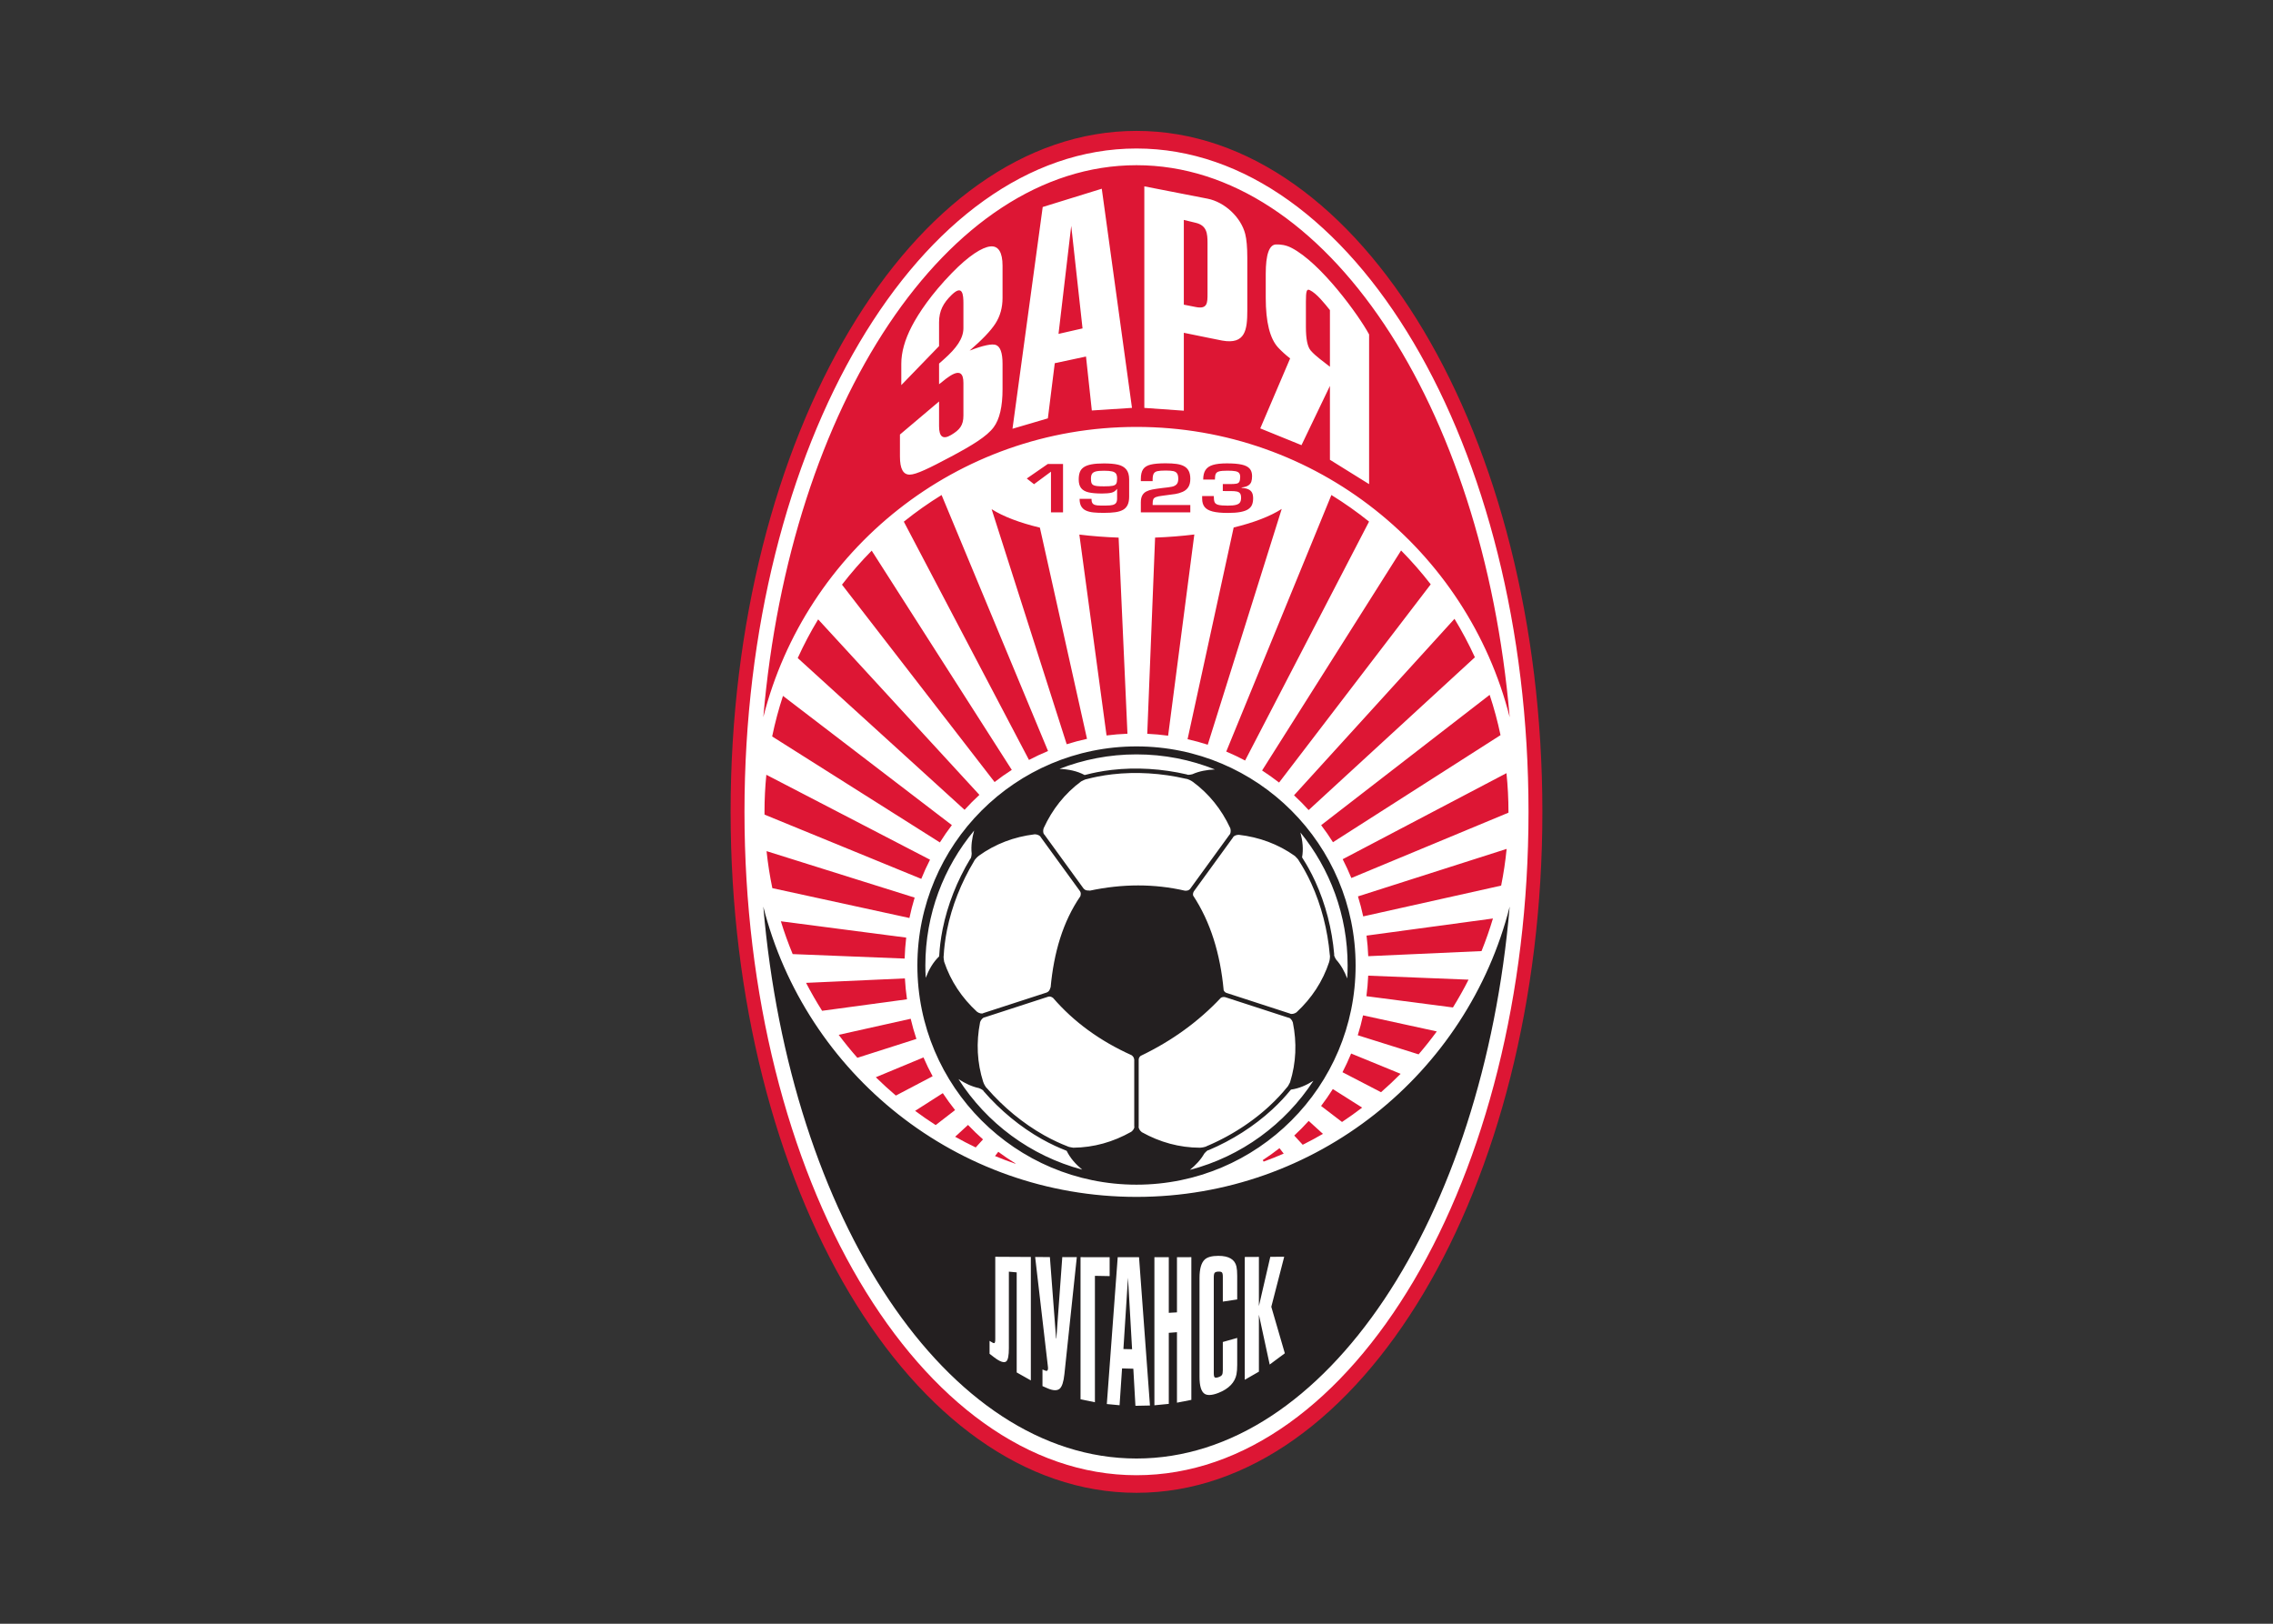 <svg clip-rule="evenodd" fill-rule="evenodd" stroke-linejoin="round" stroke-miterlimit="2" viewBox="0 0 560 400" xmlns="http://www.w3.org/2000/svg"><rect x="0" y="0" width="560" height="400" fill="#333333" stroke="none"/><g transform="matrix(1.342 0 0 1.342 177.316 29.563)"><path d="m76.514 4.331c40.034 0 72.5 54.933 72.5 122.669 0 67.737-32.466 122.669-72.5 122.669s-72.5-54.932-72.5-122.669c0-67.736 32.466-122.669 72.5-122.669z" fill="#fff"/><path d="m145.026 144.395c-4.912 57.302-33.718 101.308-68.512 101.308s-63.6-44.006-68.512-101.308c7.749 30.619 35.488 53.284 68.512 53.284 33.025 0 60.763-22.665 68.512-53.284zm-94.439 64.277 6.532.036v22.658l-2.597-1.464v-18.369l-1.437-.13v14.043c0 1.336-.153 2.162-.477 2.43-.386.321-1.148.081-2.249-.766l-.818-.631v-2.373c.439.295.72.434.85.417.13-.016.196-.25.196-.699zm12.304.058 2.667.009-2.277 21.471c-.15 1.425-.442 2.32-.878 2.689-.431.366-1.181.374-2.217-.081l-.932-.408v-3.047c.423.172.639.253.656.255.243.031.363-.139.363-.494 0-.061-.007-.156-.022-.289l-2.342-20.121 2.706.011 1.138 14.929.049.011zm5.99 26.644-2.64-.547v-26.086l5.344.008v3.472l-2.704-.052zm10.104.6-2.667.053-.385-6.806-2.071-.055-.455 6.758-2.341-.222 1.999-26.952h3.914zm-4.033-23.472-.84 13.105 1.593.036zm4.851-3.752 2.64-.003v10.212l1.502-.086v-10.126l2.639-.006v26.196l-2.639.517v-12.937l-1.502.114v13.042l-2.64.259zm12.56 8.15v-4.564c0-.422-.056-.688-.169-.797-.114-.112-.331-.161-.65-.148-.32.014-.538.08-.661.206-.12.122-.179.403-.179.836v17.604c0 .433.06.695.179.773.124.08.342.071.661-.034.32-.104.536-.242.65-.4.114-.155.169-.444.169-.866v-5.198l2.64-.747v4.95c0 .705-.045 1.289-.136 1.75-.287 1.442-1.382 2.643-3.323 3.398-1.187.462-2.041.479-2.526.161-.626-.412-.933-1.456-.933-3.089v-18.174c0-1.634.308-2.758.933-3.361.486-.469 1.328-.701 2.526-.701 1.93 0 3.035.662 3.323 1.973.091.417.136.978.136 1.684v4.347zm6.624 12.86-2.596 1.489v-22.541l2.596-.014v9.029l2.092-9.043 2.553-.016-2.369 9.187 2.483 8.536-2.781 2.065-1.978-9.143zm15.61-68.541c.013-.087.026-.175.04-.262-.013.087-.027.175-.04.262zm-.158.931c.013-.072.026-.144.039-.216-.013.072-.026.145-.039.216zm-37.925 33.285c-22.212 0-40.225-18.014-40.225-40.226 0-22.213 18.013-40.225 40.225-40.225 22.213 0 40.226 18.012 40.226 40.225 0 22.212-18.014 40.226-40.226 40.226zm-9.966-2.76c-9.495-2.521-17.561-8.555-22.719-16.626 1.182.774 2.43 1.38 3.77 1.663.336.133.823.378.843.557 3.063 3.535 6.751 6.576 10.687 8.793.797.448 1.605.863 2.42 1.242.614.285 1.23.549 1.847.791.122.047.219.088.298.125.655 1.355 1.668 2.475 2.854 3.455zm-28.728-35.206c-.043-.748-.067-1.501-.067-2.26 0-9.422 3.365-18.059 8.957-24.778-.395 1.407-.604 2.827-.454 4.233-.023.361-.106.901-.269.976-2.416 4.005-4.168 8.452-5.06 12.88-.18.897-.326 1.794-.434 2.686-.082.671-.142 1.339-.181 2.001-.008.131-.017.236-.027.322-1.127 1.08-1.894 2.448-2.465 3.94zm24.566-38.364c4.378-1.715 9.144-2.657 14.128-2.657 5.087 0 9.943.981 14.394 2.763-1.446.063-2.847.303-4.126.875-.35.09-.89.178-1.011.045-4.556-1.06-9.327-1.352-13.814-.831-.908.105-1.806.244-2.688.417-.664.129-1.317.278-1.959.446-.127.033-.229.057-.315.073-1.404-.753-2.977-1.057-4.609-1.131zm44.222 11.68c5.418 6.666 8.668 15.166 8.668 24.424 0 .796-.027 1.587-.074 2.371-.497-1.281-1.139-2.468-2.032-3.456-.193-.305-.444-.791-.356-.948-.4-4.66-1.596-9.289-3.478-13.394-.38-.832-.789-1.643-1.227-2.428-.328-.592-.672-1.168-1.029-1.726-.072-.111-.126-.201-.168-.277.273-1.513.099-3.046-.304-4.567zm2.383 45.585c-5.194 7.955-13.233 13.887-22.673 16.349 1.054-.863 1.976-1.835 2.635-2.982l.013-.015.014-.018h.001l.015-.018.015-.018.017-.019.016-.018h.001l.033-.037.017-.02.035-.037.017-.019.036-.038.019-.018.018-.019.018-.018.019-.018.019-.018.018-.018.018-.017.019-.017.018-.016.019-.016.019-.016.018-.016.054-.043.017-.012.018-.013.017-.012.017-.012.034-.021.032-.018.016-.008.015-.006.03-.012.014-.004.013-.004.014-.003.012-.001h.024c.004 0 .008.001.012.002 4.308-1.82 8.341-4.388 11.665-7.447.672-.619 1.316-1.259 1.929-1.917.461-.496.902-1 1.323-1.513.083-.102.152-.181.211-.244 1.473-.202 2.835-.806 4.119-1.617zm-33.393-4.71c-5.806-2.612-10.607-6.115-14.405-10.511-.308-.228-.603-.302-.881-.223l-11.675 3.794c-.275.001-.685.425-.832.868l-.01.053c-.721 3.688-.564 7.38.594 10.989l.012-.012c-.014.075.365.889.659 1.117 3.003 3.465 6.615 6.446 10.469 8.615.78.439 1.569.844 2.363 1.214.644.299 1.294.576 1.949.828.089.091.76.22 1.067.258 3.782-.041 7.333-1.056 10.609-2.904l.017-.011.023-.016.021-.017.022-.017.021-.017.021-.017.02-.019.021-.018.019-.018.039-.038.018-.019.019-.02.018-.019.034-.04.017-.02.016-.021.016-.02.015-.02.015-.021.028-.041.014-.021.013-.021.013-.02.012-.021.011-.021.011-.02.011-.02.02-.041.017-.039.008-.02.015-.039.006-.019.006-.018.005-.019.004-.018.005-.018.006-.035.003-.017.001-.016.001-.016.001-.016-.001-.03-.002-.013-.002-.015-.002-.013-.004-.012-.004-.012-.005-.012v-12.237c-.04-.437-.255-.654-.502-.838zm-14.849-12.424c.585-6.402 2.257-12.079 5.454-16.74.128-.372.11-.681-.055-.927l-7.216-9.931c-.085-.261-.615-.52-1.081-.523l-.055.007c-3.73.454-7.193 1.744-10.267 3.961l.015.008c-.075.01-.732.622-.859.972-2.367 3.926-4.085 8.283-4.958 12.619-.177.877-.318 1.752-.424 2.622-.085.705-.147 1.409-.185 2.109-.059.113.025.793.084 1.096 1.207 3.583 3.27 6.647 6.039 9.191.404.312.973.397 1.143.243l11.637-3.781c.508-.219.6-.594.715-.968zm7.121-17.758c6.069-1.297 11.923-1.299 17.559-.003.429.021.74-.091.932-.337l7.216-9.931c.222-.163.305-.746.163-1.191l-.023-.05c-1.584-3.407-3.881-6.301-6.939-8.54l-.004.016c-.032-.068-.818-.503-1.189-.515-4.467-1.039-9.14-1.326-13.534-.817-.888.103-1.765.239-2.626.407-.696.136-1.384.295-2.062.476-.126-.022-.745.269-1.016.419-3.035 2.255-5.31 5.164-6.875 8.584-.172.48-.077 1.047.122 1.161l7.192 9.9c.365.415.75.387 1.142.38zm19.037.877c3.191 4.835 4.988 10.685 5.611 17.388.117.245.284.407.5.486l11.675 3.794c.222.16.803.059 1.182-.213l.041-.038c2.751-2.56 4.794-5.638 5.978-9.239l-.017.003c.055-.053.227-.933.123-1.291-.392-4.569-1.564-9.103-3.405-13.123-.373-.814-.773-1.606-1.199-2.372-.345-.62-.708-1.226-1.09-1.814-.018-.127-.486-.626-.712-.837-3.083-2.19-6.553-3.455-10.288-3.887-.51-.014-1.02.251-1.067.476l-7.192 9.899c-.172.29-.185.537-.14.768zm5.084 18.791c-4.099 4.36-9.008 7.912-14.727 10.653-.221.196-.337.416-.346.66v12.276c-.084.261.193.783.569 1.058l.048.028c3.284 1.825 6.844 2.817 10.633 2.83l-.006-.015c.066.036.957-.073 1.265-.282.066-.028.132-.056.197-.085.067-.028.133-.056.198-.084.066-.03.132-.058.197-.087.066-.029.131-.058.197-.087s.13-.059.196-.089l.195-.089.195-.091.195-.091.195-.093.194-.093.193-.095.192-.096.193-.096c.063-.033.127-.065.191-.097l.192-.1c.063-.033.127-.065.19-.099l.19-.1.19-.101.189-.103c.062-.035.125-.069.188-.103l.188-.106c.062-.034.125-.069.187-.104v-.001l.186-.106.187-.107.184-.108c.062-.036.124-.073.185-.109l.184-.11.184-.111.182-.112c.061-.038.122-.075.182-.112l.181-.115c.061-.037.121-.075.181-.113v-.001c.06-.038.12-.076.18-.115l.179-.116v-.001l.178-.117c.06-.039.119-.078.178-.117.059-.04.118-.08.177-.119v-.001c.059-.04.117-.079.176-.119s.117-.081.175-.121h.001c.058-.04.116-.08.174-.121l.174-.123c.058-.04.115-.082.173-.123s.115-.082.172-.124l.172-.124.171-.126.169-.126.169-.127c.056-.043.112-.085.168-.129.056-.042.112-.085.167-.128l.167-.129c.054-.044.11-.087.165-.131s.11-.087.165-.131c.054-.045.109-.088.163-.132l.163-.133c.054-.045.108-.089.161-.133.055-.045.108-.09.161-.134.054-.045.107-.09.16-.135.054-.046.106-.091.16-.137.053-.045.105-.09.158-.136.052-.045.104-.091.156-.137.053-.046.105-.092.157-.138s.103-.092.155-.138c.051-.046.103-.093.153-.139.052-.047.103-.094.154-.14.658-.607 1.288-1.231 1.885-1.873.483-.52.946-1.053 1.388-1.597.115-.057.445-.655.576-.935 1.13-3.61 1.262-7.301.518-10.987-.145-.489-.554-.892-.782-.868l-11.638-3.781c-.35-.079-.596-.002-.812.127" fill="#231f20"/><path d="m76.514 2c41.146 0 74.514 55.976 74.514 125s-33.368 125-74.514 125-74.514-55.976-74.514-125 33.368-125 74.514-125zm0 3.231c39.741 0 71.969 54.529 71.969 121.769s-32.228 121.77-71.969 121.77c-39.74 0-71.968-54.53-71.968-121.77s32.228-121.769 71.968-121.769zm0 3.066c34.798 0 63.607 44.018 68.513 101.331-7.747-30.622-35.487-53.289-68.513-53.289-33.02 0-60.755 22.658-68.509 53.271 4.911-57.304 33.714-101.312 68.509-101.313zm35.512 26.603v10.394c-1.157-.939-2.543-1.847-3.523-2.971-.587-.673-.887-2.098-.887-4.307v-4.64c0-1.947.133-2.419.691-2.157 1.288.604 2.798 2.532 3.719 3.681zm7.192 31.943v-27.48c-1.866-3.467-8.821-13.104-14.257-15.898-1.007-.518-1.963-.641-2.823-.621-1.258.03-1.895 1.853-1.895 5.374v4.418c0 4.445.758 7.489 2.273 9.13.587.634 1.318 1.308 2.205 1.998l-5.486 12.847 7.571 3.076 5.22-10.877v13.559zm-34.014-13.481-7.252-.512v-40.672l11.602 2.264c3.165.618 6.155 3.437 6.924 6.488.238.94.38 2.376.38 4.345v9.665c0 3.549-.335 6.311-4.6 5.552-.914-.162-3.273-.673-7.054-1.43zm0-35.019v15.556l2.205.434c2.15.423 2.145-.769 2.145-2.459v-9.309c0-1.721-.125-3.199-2.145-3.688zm-20.671 1.09-2.334 19.83 4.41-1.007zm11.154 33.411-7.373.479-1.068-9.904-5.736 1.224-1.266 10.126-6.495 1.908 5.547-40.705 10.844-3.355zm-35.418-11.339-6.933 7.161v-3.917c0-2.098.631-4.383 1.921-6.871 1.276-2.463 3.625-5.94 7.338-9.765 3.137-3.231 5.591-4.756 7.097-4.907 1.485-.149 2.231 1.107 2.231 3.544v5.92c0 1.763-.434 3.342-1.318 4.707-.881 1.361-2.455 2.988-4.728 4.952 2.515-.974 4.121-1.286 4.814-1.036.831.3 1.232 1.47 1.232 3.456v4.668c0 3.176-.539 5.516-1.628 6.982-1.245 1.678-3.926 3.317-7.881 5.419-3.894 2.072-6.356 3.286-7.545 3.283s-1.782-1.068-1.782-3.327v-4.034l7.182-6.07v4.54c0 1.975.732 2.486 2.205 1.614 1.568-.928 2.266-1.755 2.266-3.561v-6.009c0-3.67-2.998-.904-4.471.256v-3.795l.879-.779c2.305-2.044 3.592-3.811 3.592-5.741v-4.496c0-1.61-.128-3.557-2.145-1.608-1.538 1.487-2.326 2.937-2.326 5.041zm22.759 21.634v8.882h-2.212v-7.467l-3.111 2.301-1.332-1.045 3.866-2.671zm3.039 6.4h2.184c0 .323.048.572.146.746.097.177.263.301.498.376.235.076.573.113 1.009.113h1.043c.511 0 .91-.036 1.196-.108.287-.074.495-.201.621-.383.126-.181.19-.445.19-.789v-1.796c-.268.379-.613.616-1.036.717-.425.101-1 .15-1.728.15-1.038 0-1.862-.071-2.477-.215-.613-.144-1.067-.402-1.362-.774-.297-.373-.444-.903-.444-1.587 0-.525.066-.968.198-1.328.131-.362.364-.663.698-.902.335-.24.803-.42 1.405-.539.605-.119 1.375-.178 2.32-.178 1.062 0 1.923.075 2.586.227.661.153 1.167.444 1.522.873.354.43.53 1.046.53 1.845v3.136c0 .628-.094 1.137-.28 1.532-.191.394-.471.697-.846.905-.375.21-.845.356-1.41.435-.564.081-1.265.121-2.102.121-.763 0-1.403-.025-1.916-.079-.517-.052-.966-.163-1.351-.333s-.679-.429-.886-.777c-.206-.349-.308-.812-.308-1.388zm6.887-3.717c0-.382-.062-.674-.188-.876-.125-.202-.361-.347-.703-.434-.346-.085-.856-.128-1.535-.128-.648 0-1.14.043-1.478.13-.334.088-.569.234-.7.438s-.198.495-.198.871c0 .332.026.588.08.763.054.177.16.313.318.41.161.099.394.164.698.2.302.034.741.052 1.311.052.736 0 1.266-.034 1.589-.101.324-.066.538-.196.645-.386.107-.193.161-.505.161-.939zm13.44 4.857v1.342h-9.082v-1.829c0-.53.088-.953.262-1.272.174-.318.423-.562.746-.728.324-.167.701-.289 1.132-.371.43-.08 1.03-.17 1.795-.265.816-.083 1.404-.162 1.771-.239.366-.075.65-.222.856-.437.206-.217.308-.553.308-1.01 0-.443-.073-.774-.22-.99s-.377-.358-.693-.427c-.313-.069-.778-.103-1.396-.103-.685 0-1.191.038-1.514.111-.327.073-.554.224-.683.456-.131.228-.198.593-.198 1.094v.286h-2.166v-.39c0-.785.139-1.383.416-1.793.277-.411.737-.696 1.381-.854.645-.161 1.565-.24 2.761-.24.789 0 1.456.038 1.995.115.544.075 1.001.214 1.379.416.374.202.66.488.856.864.195.375.294.859.294 1.455 0 .64-.123 1.15-.372 1.53-.248.378-.594.665-1.035.857-.442.192-.883.322-1.319.394-.439.069-1.231.176-2.376.319-.548.067-.947.147-1.198.245-.249.096-.415.233-.495.409s-.118.448-.118.818v.237zm5.966-2.567v-1.28h1.282c.572 0 .981-.026 1.233-.077.248-.052.422-.164.516-.339.096-.176.15-.467.163-.877 0-.322-.067-.566-.201-.73-.136-.164-.366-.279-.689-.34-.327-.063-.806-.095-1.44-.095-.698 0-1.209.041-1.525.125-.315.082-.528.235-.631.457-.105.219-.155.568-.155 1.045h-2.151c0-.738.141-1.324.425-1.754.283-.431.738-.742 1.365-.93.628-.19 1.473-.285 2.543-.285 1.161 0 2.079.075 2.745.226.669.15 1.151.396 1.448.736.3.34.446.8.446 1.377 0 .41-.045.752-.139 1.027-.091.275-.278.505-.559.69-.28.185-.69.304-1.228.361v.062c.543.051.968.15 1.276.298.305.149.522.355.65.618.129.263.193.604.193 1.017 0 .459-.067.851-.2 1.178-.134.326-.367.599-.704.825-.334.223-.808.394-1.42.509-.614.114-1.392.172-2.331.172-1.169 0-2.095-.089-2.779-.265-.688-.177-1.18-.455-1.477-.833-.297-.377-.447-.883-.447-1.515v-.486h2.135c0 .526.054.904.158 1.136.106.233.337.394.69.484.356.091.928.137 1.72.137.666 0 1.175-.048 1.528-.144.35-.095.591-.246.719-.45.131-.206.196-.486.196-.845 0-.358-.062-.627-.188-.801-.125-.174-.323-.291-.596-.349-.273-.057-.659-.085-1.161-.085zm-38.057 123.432-.03.048c-1.26-.434-2.504-.905-3.728-1.409l.594-.778c1.021.759 2.076 1.473 3.164 2.139zm-5.967-4.414-1.342 1.475c-1.28-.615-2.537-1.272-3.772-1.963l2.362-2.169c.877.926 1.796 1.812 2.752 2.657zm-5.125-5.388-3.565 2.757c-1.289-.828-2.546-1.7-3.773-2.61l5.084-3.249c.706 1.068 1.458 2.104 2.254 3.102zm-4.123-6.208-6.749 3.546c-1.269-1.076-2.496-2.198-3.682-3.362l8.751-3.639c.51 1.18 1.069 2.334 1.68 3.455zm-2.977-6.848-10.837 3.462c-1.199-1.359-2.343-2.764-3.431-4.215l13.218-2.95c.295 1.257.646 2.493 1.05 3.703zm-1.729-7.276-15.582 2.11c-1.053-1.662-2.037-3.372-2.948-5.128l18.145-.817c.072 1.294.201 2.574.385 3.835zm-.43-7.477-20.556-.821c-.814-1.964-1.539-3.974-2.17-6.024l23.013 2.997c-.152 1.266-.249 2.55-.287 3.848zm.875-7.447-25.165-5.481c-.464-2.226-.819-4.492-1.061-6.792l27.186 8.531c-.374 1.225-.695 2.473-.96 3.742zm2.178-7.183-28.776-11.794c-.001-.167-.006-.333-.006-.5 0-2.299.115-4.572.338-6.812l30.05 15.589c-.587 1.144-1.122 2.317-1.606 3.517zm3.414-6.688-30.789-19.454c.524-2.537 1.191-5.022 1.986-7.447l31.004 23.722c-.78 1.024-1.515 2.085-2.201 3.179zm4.533-5.988-30.629-27.858c1.113-2.448 2.367-4.819 3.75-7.101l29.603 32.216c-.949.873-1.858 1.788-2.724 2.743zm5.511-5.1-28.014-36.229c1.692-2.191 3.513-4.276 5.454-6.244l25.718 40.246c-1.088.695-2.14 1.439-3.158 2.227zm6.315-4.057-22.976-43.738c2.203-1.768 4.517-3.403 6.932-4.892l19.542 46.995c-1.194.494-2.361 1.04-3.498 1.635zm6.924-2.88-13.781-43.151c2.105 1.341 5.151 2.501 8.858 3.389l8.652 38.772c-1.265.275-2.509.604-3.729.99zm7.317-1.612-4.994-36.873c2.284.278 4.7.467 7.21.556l1.622 36c-1.294.049-2.576.154-3.838.317zm7.473-.305 1.439-36.017c2.508-.093 4.922-.286 7.202-.567l-4.811 36.932c-1.26-.171-2.537-.289-3.83-.348zm7.401.992 8.464-38.862c3.702-.896 6.735-2.063 8.822-3.41l-13.582 43.284c-1.212-.391-2.447-.73-3.704-1.012zm7.101 2.269 19.303-47.093c2.407 1.484 4.716 3.116 6.914 4.879l-22.756 43.859c-1.124-.598-2.278-1.148-3.461-1.645zm6.58 3.473 25.519-40.386c1.934 1.958 3.75 4.035 5.439 6.215l-27.841 36.387c-1.004-.783-2.044-1.523-3.117-2.216zm5.863 4.554 29.459-32.391c1.381 2.269 2.631 4.626 3.745 7.059l-30.522 28.045c-.853-.944-1.749-1.848-2.682-2.713zm4.98 5.484 30.934-23.92c.798 2.408 1.466 4.876 1.995 7.394l-30.76 19.656c-.677-1.077-1.401-2.121-2.169-3.13zm3.952 6.249 30.069-15.795c.242 2.336.368 4.708.368 7.11l-.002.143-28.844 11.994c-.48-1.178-1.01-2.33-1.591-3.452zm2.806 6.827 27.294-8.718c-.225 2.281-.563 4.529-1.008 6.738l-25.323 5.651c-.269-1.244-.588-2.47-.963-3.671zm1.572 7.199 23.207-3.144c-.608 2.035-1.307 4.032-2.095 5.983l-20.798.937c-.05-1.274-.154-2.534-.314-3.776zm.308 7.35 18.422.735c-.884 1.746-1.841 3.448-2.866 5.103l-15.884-2.069c.163-1.241.274-2.497.328-3.769zm-.946 7.286 13.537 2.949c-1.058 1.447-2.172 2.852-3.34 4.21l-11.168-3.505c.376-1.195.7-2.415.971-3.654zm-2.187 7.009 9.083 3.723c-1.157 1.167-2.357 2.294-3.597 3.376l-7.075-3.671c.578-1.115 1.108-2.259 1.589-3.428zm-3.363 6.521 5.387 3.405c-1.202.918-2.435 1.8-3.698 2.638l-3.843-2.94c.762-1.001 1.48-2.036 2.154-3.103zm-4.43 5.847 2.614 2.378c-1.214.705-2.452 1.371-3.712 2.001l-1.555-1.691c.923-.857 1.809-1.753 2.653-2.688zm-5.363 5.005.773 1c-1.208.523-2.433 1.012-3.677 1.464l-.171-.268c1.058-.688 2.084-1.42 3.075-2.196" fill="#dd1634"/></g></svg>